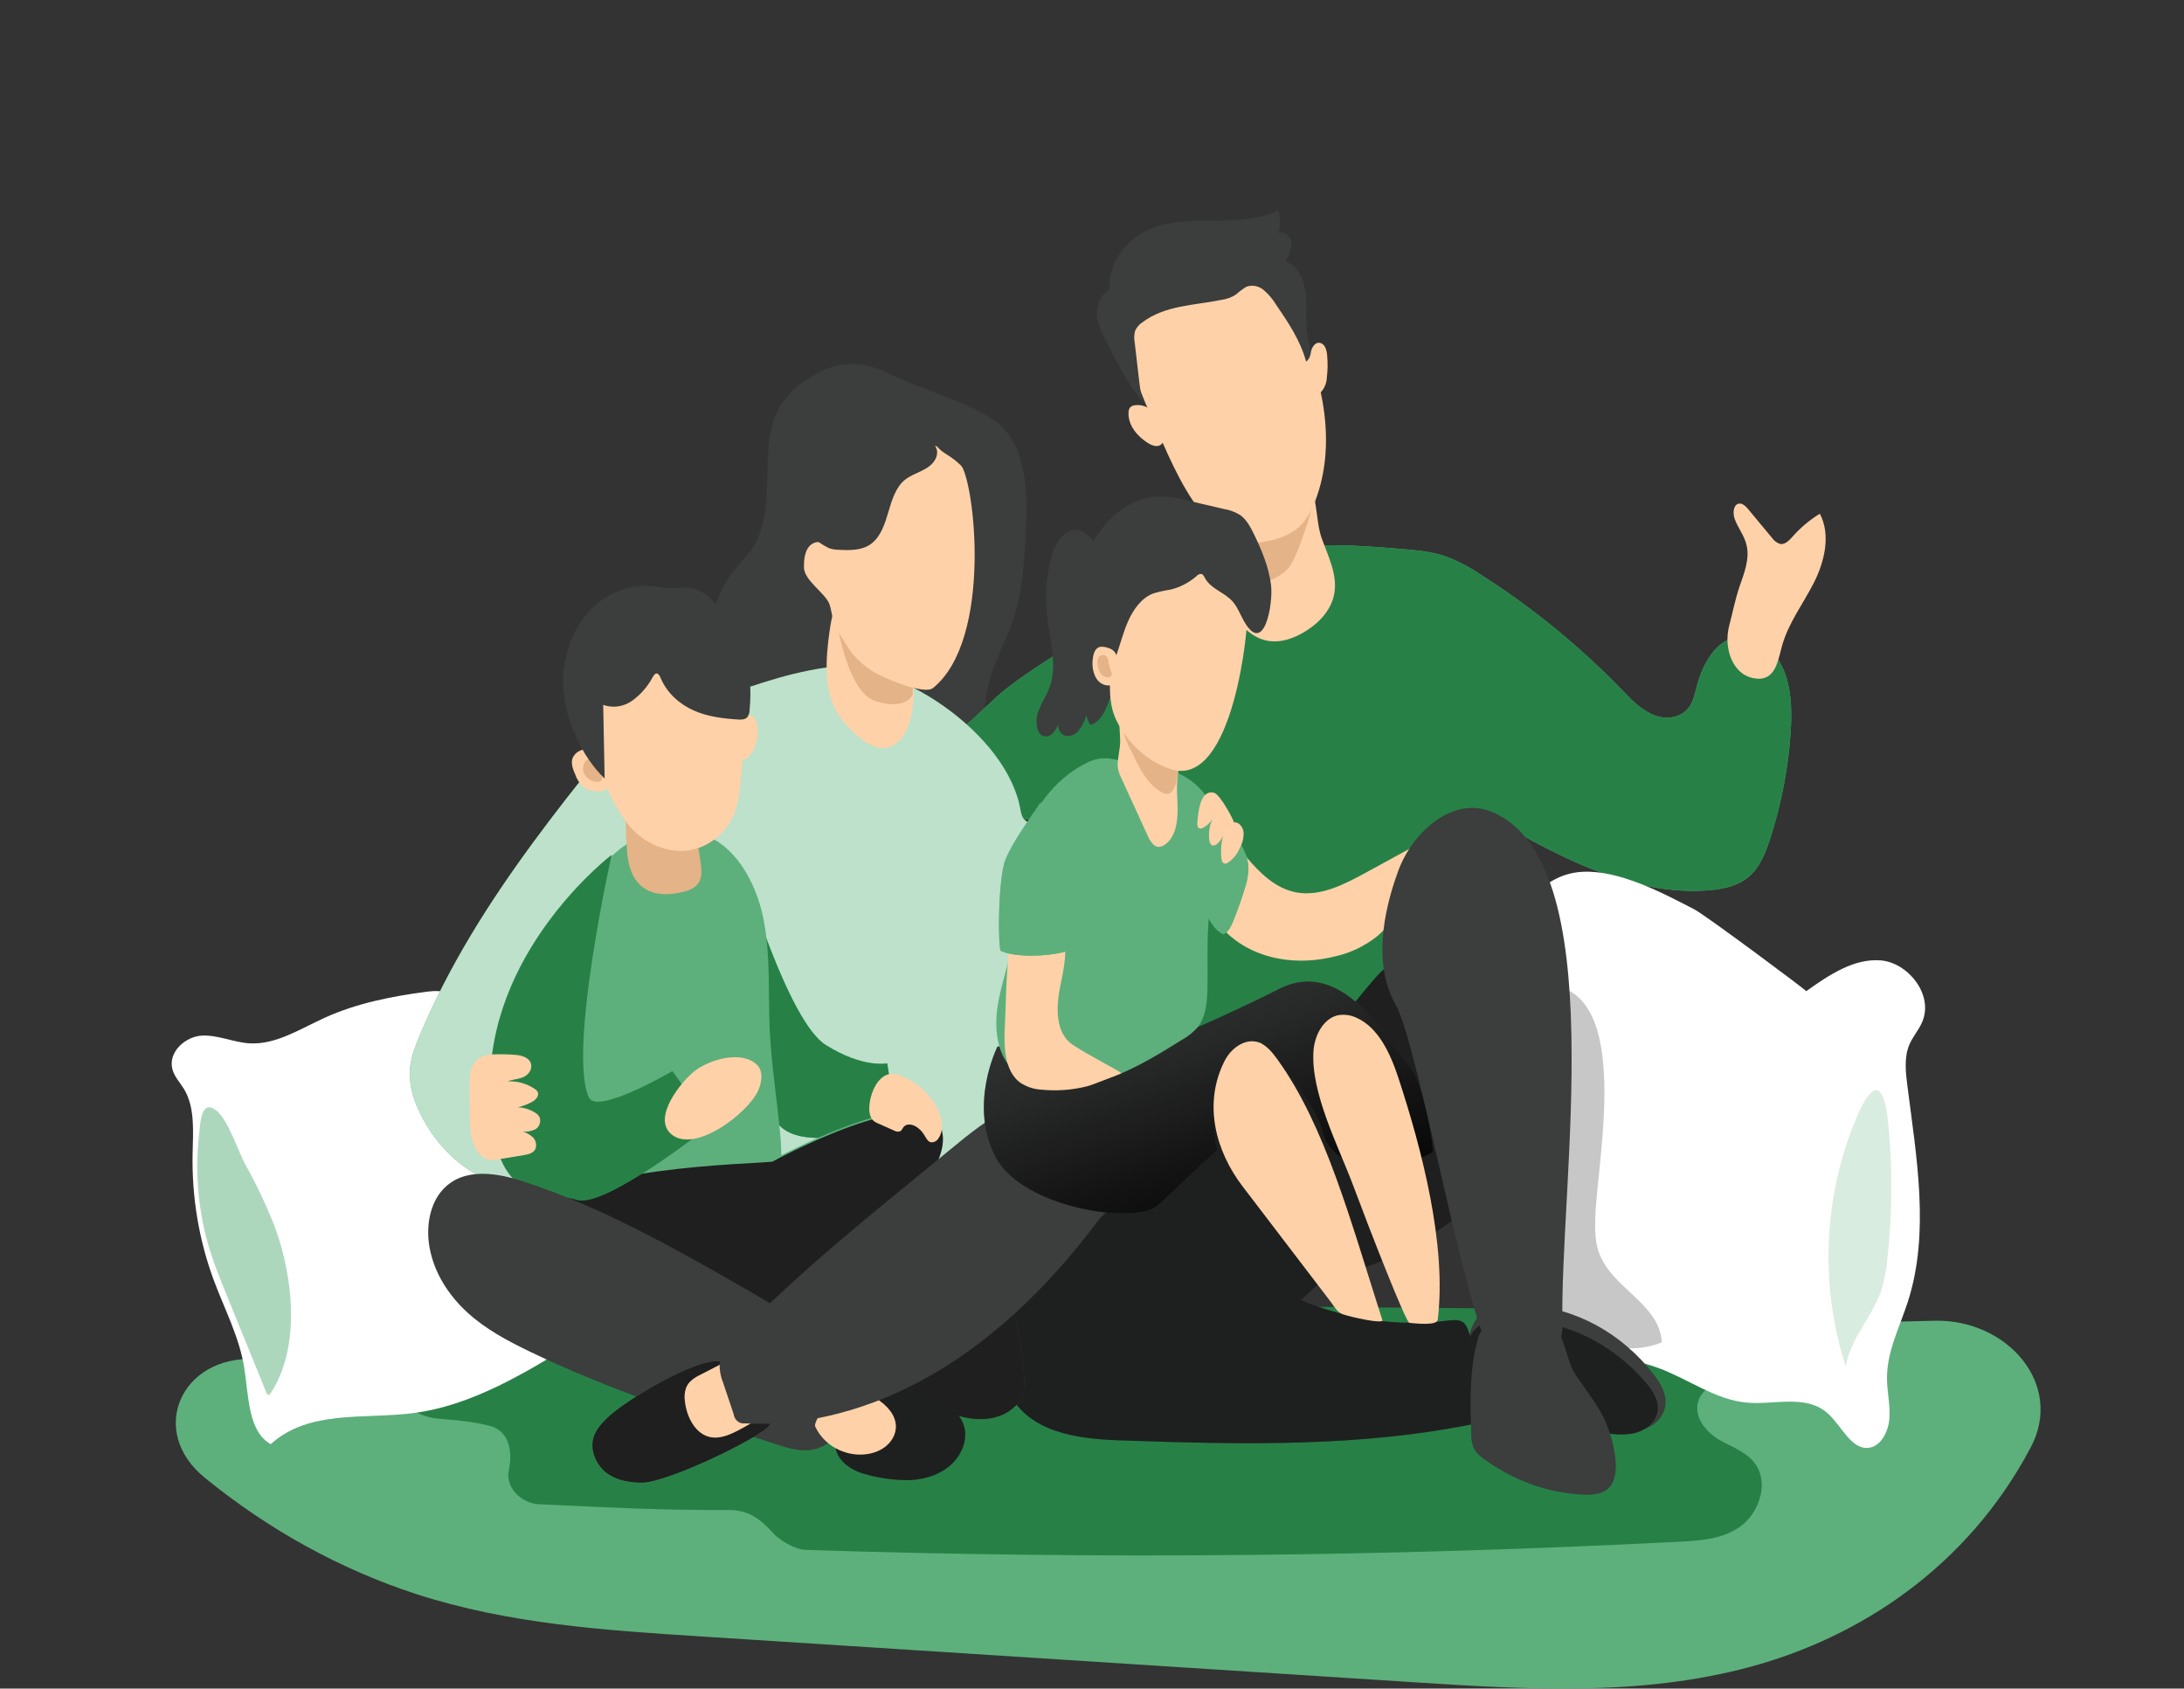 <svg width="467" height="361" viewBox="0 0 467 361" fill="none" xmlns="http://www.w3.org/2000/svg">
<rect x="0" y="0" width="467" height="361" fill="#333333" stroke="none"/>
<path d="M172.818 80.917C170.544 82.28 168.564 84.177 167.014 86.474C161.647 95.057 166.482 108.036 161.184 116.679C159.888 118.802 158.067 120.47 156.581 122.433C153.212 126.884 151.657 132.744 151.289 138.544C150.92 144.344 151.636 150.151 152.352 155.906C152.55 157.467 152.782 159.12 153.716 160.31C154.651 161.501 156.308 162.039 157.808 162.403C171.289 165.664 185.113 166.822 198.881 165.845C201.268 165.671 203.771 165.398 205.762 163.919C210.447 160.462 209.942 152.858 211.272 146.777C212.391 141.66 215.112 137.164 216.728 132.213C218.603 126.52 218.978 120.379 219.312 114.329C219.776 105.989 219.715 96.323 213.945 90.955C212.084 89.226 209.813 88.165 207.583 87.119C201.739 84.397 195.492 82.509 189.764 79.727C183.845 76.846 178.553 77.187 172.818 80.917Z" fill="#3B3E3C"/>
<path d="M205.339 99.272C205.339 99.272 215.684 106.808 215.439 118.84C215.193 130.872 207.508 151.994 207.508 151.994L194.633 153.95L205.339 99.272Z" fill="#3B3E3C"/>
<path d="M168.883 117.483C167.151 119.098 166.046 121.38 165.105 123.669C162.111 130.977 160.4 138.854 160.065 146.876L175.648 147.05C176.175 147.106 176.707 147.007 177.189 146.762C177.754 146.301 178.155 145.632 178.321 144.875C179.978 139.947 181.608 134.875 181.567 129.621C181.519 122.979 176.009 110.856 168.883 117.483Z" fill="url(#paint0_linear)"/>
<path d="M283.169 116.588C288.625 116.467 294.046 116.899 299.474 117.346C302.768 117.612 306.089 117.885 309.233 118.984C311.77 119.957 314.207 121.227 316.502 122.775C327.955 130.034 338.583 138.795 348.158 148.87C349.917 150.72 352.25 152.555 354.575 153.184C356.901 153.813 359.71 153.26 361.204 151.137C362.083 149.886 362.411 148.279 362.813 146.747C364.013 142.198 366.564 137.399 370.751 136.338C374.842 135.307 379.064 138.362 381.041 142.456C383.019 146.55 383.183 151.417 382.923 156.057C382.434 163.774 381.017 171.383 378.709 178.68C377.713 181.872 376.479 185.163 374.113 187.278C371.746 189.393 368.657 190.03 365.643 190.31C348.595 191.743 332.364 182.684 317.191 173.866C316.993 182.964 318.848 191.933 319.285 201.008C319.721 210.083 318.473 219.84 313.072 226.656C306.151 235.299 294.558 236.876 284.151 236.368C275.202 235.921 266.324 234.396 257.671 231.819C255.305 231.114 252.898 230.303 251.009 228.536C249.532 227.061 248.386 225.223 247.66 223.169C242.034 208.597 247.21 185.921 241.653 171.311C212.779 177.922 184.84 179.325 157.774 166.307C156.56 165.716 155.278 165.057 154.535 163.828C153.682 162.426 153.709 160.599 153.853 158.908C154.22 154.026 155.136 149.215 156.58 144.587C167.491 150.341 178.587 156.156 190.507 158.279C202.427 160.402 203.75 157.596 213.045 149.029C219.79 142.812 235.767 134.511 242.478 128.256C253.307 118.18 269.053 116.922 283.169 116.588Z" fill="#5DB07B"/>
<path d="M283.169 116.588C288.625 116.467 294.046 116.899 299.474 117.346C302.768 117.612 306.089 117.885 309.233 118.984C311.77 119.957 314.207 121.227 316.502 122.775C327.955 130.034 338.583 138.795 348.158 148.87C349.917 150.72 352.25 152.555 354.575 153.184C356.901 153.813 359.71 153.26 361.204 151.137C362.083 149.886 362.411 148.279 362.813 146.747C364.013 142.198 366.564 137.399 370.751 136.338C374.842 135.307 379.064 138.362 381.041 142.456C383.019 146.55 383.183 151.417 382.923 156.057C382.434 163.774 381.017 171.383 378.709 178.68C377.713 181.872 376.479 185.163 374.113 187.278C371.746 189.393 368.657 190.03 365.643 190.31C348.595 191.743 332.364 182.683 317.191 173.866C316.993 182.964 318.848 191.933 319.285 201.008C319.721 210.083 318.473 219.84 313.072 226.656C306.151 235.299 294.558 236.876 284.151 236.368C275.202 235.921 266.324 234.396 257.671 231.819C255.305 231.114 252.898 230.303 251.009 228.536C249.532 227.061 248.386 225.223 247.66 223.169C242.034 208.597 247.21 185.921 241.653 171.311C212.779 177.922 184.84 179.325 157.774 166.307C156.56 165.716 155.278 165.057 154.535 163.828C153.682 162.426 153.709 160.599 153.853 158.908C154.22 154.026 155.136 149.215 156.58 144.587C167.491 150.341 178.587 156.156 190.507 158.279C202.427 160.402 203.75 157.596 213.045 149.029C219.79 142.812 235.767 134.511 242.478 128.256C253.307 118.18 269.053 116.922 283.169 116.588Z" fill="#278147"/>
<path d="M413.65 282.356C429.152 281.979 441.526 295.965 434.137 309.597C420.641 335.026 397.626 350.09 374.072 356.398C350.517 362.706 326.24 361.174 302.222 359.635L149.884 349.848C129.391 348.536 108.756 347.202 88.877 340.75C72.714 335.451 57.498 327.081 43.903 316.011C31.423 306.03 38.716 289.664 54.672 290.559C58.782 290.789 62.501 290.967 65.568 290.894L157.583 288.62C218.048 287.149 278.491 285.668 338.911 284.177L413.65 282.356Z" fill="#5DB07B"/>
<path d="M95.199 287.842C83.425 289.971 82.167 302.408 94.097 303.332C97.487 303.595 101.003 303.895 104.732 304.835C108.762 305.85 109.684 310.198 108.806 314.26C107.991 318.029 111.484 321.427 115.336 321.599C130.589 322.279 140.563 322.87 155.799 322.822C159.934 322.809 162.459 324.59 165.226 327.663C166.728 329.332 169.991 331.271 172.235 331.344C234.552 333.385 296.885 332.8 359.232 329.59C363.692 329.362 368.384 329.036 372.135 326.337C375.885 323.638 378.143 317.71 375.708 313.547C373.99 310.606 370.669 309.514 367.845 307.937C365.022 306.36 362.219 303.191 363.072 299.817C364.715 293.418 376.649 295.041 376.336 288.4C376.226 286.127 374.515 284.605 372.602 283.522C371.939 283.147 371.95 282.142 372.652 281.845C373.521 281.478 373.264 280.184 372.321 280.176L220.28 278.87C192.723 278.627 165.043 278.392 137.656 282.539C124.5 284.532 109.402 285.274 95.199 287.842Z" fill="#278147"/>
<path d="M386.217 211.902C391.079 208.453 396.385 204.859 402.134 205.314C407.882 205.769 413.447 212.494 411.081 218.339C410.358 220.128 409.035 221.554 408.271 223.335C407.146 226.012 407.466 229.135 407.841 232.062C409.812 247.452 412.663 263.548 407.985 278.195C406.239 283.631 403.463 288.885 403.491 294.662C403.491 297.528 404.227 300.371 404.009 303.229C403.791 306.087 402.209 309.165 399.651 309.514C395.846 310.03 393.8 304.791 390.786 302.13C386.156 298.021 379.405 300.394 373.499 299.855C366.802 299.264 360.951 294.776 354.561 292.441C346.555 289.507 337.608 289.954 330.087 285.731C321.508 280.917 316.236 270.644 314.47 260.143C312.704 249.643 313.972 238.832 315.568 228.301C317.709 214.184 321.931 187.141 338.461 186.376C346.269 186.012 355.462 190.856 362.329 194.427C364.722 195.678 386.388 211.796 386.217 211.902Z" fill="white"/>
<path opacity="0.45" d="M341.141 259.764C341.038 262.395 341.004 265.109 341.823 267.573C344.462 275.42 354.882 278.612 355.345 286.974C346.085 290.765 334.615 285.776 330.114 276.004C327.747 270.848 327.25 264.935 326.786 259.173C325.818 247.08 324.638 234.98 323.874 222.873C323.438 215.822 324.058 209.628 331.866 210.651C348.84 212.88 341.604 247.687 341.141 259.764Z" fill="#828482"/>
<path d="M69.483 217.558C64.212 219.939 58.995 223.396 53.314 223.047C49.904 222.835 46.57 221.22 43.14 221.402C39.709 221.584 35.945 224.829 36.845 228.514C37.255 230.166 38.468 231.387 39.334 232.805C41.742 236.755 41.278 241.94 41.182 246.709C41.004 255.899 42.527 265.032 45.656 273.54C47.975 279.825 51.187 285.807 52.237 292.494C53.185 298.468 53.028 306.004 57.89 308.748C66.032 301.334 77.871 303.441 88.332 302.107C100.716 300.53 111.988 293.714 122.899 287.02C124.07 286.424 125.103 285.54 125.92 284.435C126.655 283.033 127.006 281.423 126.93 279.802C127.039 273.131 125.429 266.557 123.431 260.265C118.972 246.254 112.561 233.11 104.433 221.311C100.239 215.246 98.37 211.084 91.339 212.001C83.933 212.972 76.418 214.42 69.483 217.558Z" fill="white"/>
<path opacity="0.45" d="M85.222 235.352C84.424 237.301 83.606 239.325 83.613 241.463C83.613 247.46 89.634 251.076 91.946 256.497C84.574 262.562 82.242 275.026 86.825 283.851C88.304 286.702 90.466 289.461 90.296 292.736C90.193 294.753 89.218 296.891 90.084 298.665C94.626 298.991 98.861 296.391 103.041 294.412C110.011 291.084 117.471 289.241 124.863 287.414C124.113 283.093 122.033 279.226 119.987 275.458C112.486 261.576 104.876 247.611 95.144 235.549C92.873 232.736 91.844 227.93 89.518 225.739C87.547 227.93 86.436 232.388 85.222 235.352Z" fill="url(#paint1_linear)"/>
<path d="M353.614 293.836C355.019 295.64 356.383 297.892 356.117 300.34C355.823 303.123 353.505 304.996 351.227 305.648C348.192 306.481 345.028 305.784 341.966 305.086L316.7 299.332C316.102 299.255 315.532 299.01 315.043 298.619C314.547 298.068 314.202 297.371 314.048 296.61C312.813 292.061 313.147 284.836 316.243 281.273C318.794 278.331 323.131 278.817 326.398 278.999C331.599 279.309 336.69 280.783 341.366 283.333C346.043 285.882 350.208 289.454 353.614 293.836Z" fill="#3B3E3C"/>
<path d="M351.998 295.648C353.362 297.285 354.725 299.325 354.453 301.546C354.159 304.071 351.888 305.761 349.679 306.33C346.706 307.088 343.61 306.459 340.609 305.83L315.841 300.613C315.26 300.539 314.702 300.316 314.211 299.961C313.734 299.475 313.397 298.841 313.243 298.142C312.029 294.002 312.356 287.467 315.391 284.23C317.894 281.569 322.149 282.008 325.347 282.168C335.464 282.664 345.015 287.495 351.998 295.648Z" fill="#3B3E3C"/>
<path d="M351.998 295.648C353.362 297.285 354.725 299.325 354.453 301.546C354.159 304.071 351.888 305.761 349.679 306.33C346.706 307.088 343.61 306.459 340.609 305.83L315.841 300.613C315.26 300.539 314.702 300.316 314.211 299.961C313.734 299.475 313.397 298.841 313.243 298.142C312.029 294.002 312.356 287.467 315.391 284.23C317.894 281.569 322.149 282.008 325.347 282.168C335.464 282.664 345.015 287.495 351.998 295.648Z" fill="url(#paint2_linear)" fill-opacity="0.5"/>
<path d="M212.52 163.517C217.778 169.909 219.919 178.961 219.456 187.611C218.992 196.262 216.148 204.556 212.473 212.198C210.625 216.042 213.155 226.846 212.67 231.152C212.063 236.413 211.532 236.55 210.87 241.811C210.134 247.702 204.139 250.78 200.375 255.003C195.312 260.691 189.908 265.99 184.199 270.864C176.466 277.46 167.083 283.532 157.508 281.478C153.492 280.621 149.823 278.384 146.29 276.087C141.958 273.272 137.702 270.325 133.524 267.247C132.437 266.697 131.531 265.783 130.932 264.634C130.333 263.484 130.071 262.156 130.183 260.833C129.719 251.978 129.255 242.88 131.028 234.192C132.542 226.679 135.652 219.651 137.166 212.145C140.139 197.452 136.886 181.705 140.76 167.27C141.483 164.579 142.512 161.865 144.435 160.038C146.045 158.521 148.125 157.763 150.143 157.005C158.708 153.972 167.328 150.887 176.241 149.628C191.312 147.52 202.387 151.182 212.52 163.517Z" fill="#5DB07B"/>
<path d="M218.221 173.237C219.647 182.009 233.456 165.443 232.999 174.548C232.542 183.654 218.828 203.1 215.153 211.144C213.304 215.193 214.634 228.195 214.13 232.752C213.523 238.294 211.531 236.3 210.87 241.842C210.133 248.036 204.139 249.173 200.375 253.623C195.331 259.586 189.926 265.159 184.199 270.303C176.466 277.255 167.082 283.646 157.508 281.5C153.491 280.598 149.822 278.24 146.29 275.822C141.957 272.865 137.702 269.762 133.524 266.512C132.436 265.8 131.521 264.803 130.858 263.608C130.389 262.395 130.157 261.085 130.176 259.764C129.712 250.378 129.262 240.856 131.021 231.713C132.535 223.805 135.645 216.413 137.159 208.514C140.132 193.047 136.879 176.474 140.753 161.281C141.475 158.453 142.505 155.587 144.428 153.699C146.038 152.085 148.118 151.288 150.136 150.53C158.701 147.316 167.321 144.094 176.234 142.767C191.312 140.462 215.582 156.929 218.221 173.237Z" fill="#BDE1CA"/>
<path d="M159.26 187.02C159.26 187.02 168.555 218.392 176.575 223.411C184.595 228.43 189.723 227.331 189.723 227.331L191.646 240.166C191.646 240.166 171.631 247.172 166.312 240.166C160.993 233.161 159.26 187.02 159.26 187.02Z" fill="#5DB07B"/>
<path d="M159.26 187.02C159.26 187.02 168.555 218.392 176.575 223.411C184.595 228.43 189.723 227.331 189.723 227.331L191.646 240.166C191.646 240.166 171.631 247.172 166.312 240.166C160.993 233.161 159.26 187.02 159.26 187.02Z" fill="#278147"/>
<path d="M89.702 221.463C88.707 223.859 87.752 226.353 87.623 228.991C87.591 231.822 88.211 234.614 89.423 237.103C92.42 243.817 97.481 249.116 103.689 252.039C110.188 255.072 117.444 255.269 124.495 255.337C126.773 255.337 129.228 255.337 131.069 253.821C133.844 251.584 134.069 247.149 134.029 243.335C129.149 240.803 124.617 237.515 120.567 233.57C119.532 232.692 118.702 231.551 118.146 230.242C117.403 228.081 118.146 225.693 118.91 223.525C123.025 212.397 129.008 202.242 136.538 193.601C142.485 186.777 149.829 179.954 150.497 170.47C150.729 168.23 150.318 165.967 149.324 164.003C148.213 162.009 146.358 160.69 144.455 159.681C137.813 156.126 133.633 155.132 128.668 161.243C123.704 167.354 118.692 173.722 113.939 180.197C104.576 192.941 95.969 206.489 89.702 221.463Z" fill="#5DB07B"/>
<path d="M89.702 221.463C88.707 223.859 87.752 226.353 87.623 228.991C87.591 231.822 88.211 234.614 89.423 237.103C92.42 243.817 97.481 249.116 103.689 252.039C110.188 255.072 117.444 255.269 124.495 255.337C126.773 255.337 129.228 255.337 131.069 253.821C133.844 251.584 134.069 247.149 134.029 243.335C129.149 240.803 124.617 237.515 120.567 233.57C119.532 232.692 118.702 231.551 118.146 230.242C117.403 228.081 118.146 225.693 118.91 223.525C123.025 212.397 129.008 202.242 136.538 193.601C142.485 186.777 149.829 179.954 150.497 170.47C150.729 168.23 150.319 165.967 149.324 164.003C148.213 162.009 146.358 160.69 144.455 159.681C137.813 156.126 133.633 155.132 128.668 161.243C123.704 167.354 118.692 173.722 113.939 180.197C104.576 192.941 95.969 206.489 89.702 221.463Z" fill="#BDE1CA"/>
<path d="M122.511 196.732C119.783 204.806 119.34 213.571 119.299 222.183C119.251 231.895 119.837 242.062 124.297 250.424C130.558 262.168 144.551 268.013 156.226 263.768C159.636 262.517 162.977 260.379 164.927 256.997C167.403 252.706 167.273 247.225 166.803 242.16C166.121 234.92 164.961 227.756 164.607 220.47C164.205 212.342 164.832 204.071 163.182 196.133C161.531 188.195 156.915 180.326 149.829 178.248C136.961 174.488 126.827 183.745 122.511 196.732Z" fill="#5DB07B"/>
<path d="M165.18 247.983C165.18 247.983 197.401 230.333 201.254 241.031C205.107 251.728 177.673 273.654 172.899 276.323C168.126 278.991 153.662 280.606 153.662 280.606C153.662 280.606 113.257 270.439 116.626 259.749C119.994 249.059 161.306 248.521 165.18 247.983Z" fill="#5DB07B"/>
<path d="M165.18 248.339C165.18 248.339 197.401 230.689 201.254 241.387C205.107 252.084 177.673 274.01 172.899 276.679C168.126 279.347 153.662 280.962 153.662 280.962C153.662 280.962 113.257 270.795 116.626 260.105C119.994 249.416 161.306 248.877 165.18 248.339Z" fill="#1E1F1E"/>
<path d="M135.597 186.777C135.597 186.777 110.365 206.027 109.622 234.639C108.879 263.252 122.368 263.115 128.382 265.117C134.397 267.118 156.758 244.533 156.758 244.533L148.575 233.032C148.575 233.032 132.447 242.494 130.701 238.65C126.22 228.733 135.597 186.777 135.597 186.777Z" fill="url(#paint3_linear)"/>
<path d="M130.789 182.744C130.789 182.744 105.558 201.994 104.814 230.606C104.071 259.219 117.321 254.533 123.329 256.527C129.337 258.521 151.97 240.485 151.97 240.485L143.787 228.984C143.787 228.984 127.659 238.445 125.913 234.602C121.406 224.723 130.789 182.744 130.789 182.744Z" fill="#278147"/>
<path d="M134.029 181.16C134.138 184.086 134.827 187.179 136.79 189.12C139.266 191.554 143.003 191.463 146.208 190.636C147.456 190.31 148.786 189.795 149.475 188.589C150.163 187.384 150.006 185.959 149.836 184.602C149.55 182.383 149.179 180.179 148.724 177.991C148.586 177.072 148.29 176.192 147.852 175.398C147.247 174.541 146.459 173.866 145.56 173.434C143.242 172.153 137.657 169.818 135.174 171.63C133.169 173.055 133.947 178.976 134.029 181.16Z" fill="#E4B387"/>
<path d="M123.991 160.492C123.35 160.772 122.815 161.289 122.477 161.956C122.006 163.078 122.477 164.389 122.968 165.504C123.34 166.606 123.974 167.575 124.802 168.309C125.294 168.63 125.831 168.855 126.391 168.976C127.142 169.214 127.929 169.276 128.703 169.158C129.092 169.092 129.46 168.918 129.773 168.653C130.086 168.388 130.335 168.041 130.496 167.642C130.649 167.155 130.679 166.631 130.585 166.125C130.019 162.085 128.007 158.726 123.991 160.492Z" fill="#FFD1A9"/>
<path d="M126.064 162.304C125.738 162.334 125.429 162.48 125.184 162.721C125.059 162.882 124.962 163.067 124.898 163.267C124.701 163.741 124.635 164.268 124.707 164.783C124.788 165.187 124.962 165.561 125.211 165.868C125.555 166.307 125.988 166.651 126.474 166.869C126.96 167.088 127.485 167.176 128.007 167.126C128.175 167.118 128.337 167.061 128.478 166.959C128.792 166.702 128.771 166.201 128.703 165.761C128.57 164.751 128.318 163.764 127.953 162.827C127.632 162.092 126.725 162.191 126.064 162.304Z" fill="#E4B387"/>
<path d="M194.633 153.95C193.951 156.831 191.939 159.575 189.273 159.886C187.07 160.151 185.004 158.734 183.251 157.217C181.608 155.881 180.176 154.249 179.016 152.388C176.098 147.392 176.555 140.91 177.373 135.019C177.83 131.759 178.553 128.158 181.001 126.285C181.544 125.83 182.197 125.566 182.876 125.527C183.391 125.545 183.897 125.671 184.37 125.898C187.745 127.354 190.35 130.508 192.089 134.033C195.063 140.068 196.283 147.21 194.633 153.95Z" fill="#FFD1A9"/>
<path d="M178.484 130.159C178.484 130.159 180.564 147.763 187.165 149.871C193.767 151.978 195.144 148.514 195.144 148.514L195.321 135.557L178.484 130.159Z" fill="#E4B387"/>
<path d="M281.874 273.055C279.146 273.214 276.336 273.123 273.834 271.91C266.864 268.536 265.316 258.513 264.737 250.083C264.375 244.92 264.055 239.469 266.203 234.829C269.128 228.498 275.109 226.489 280.251 223.169C286.668 218.991 289.157 214.655 294.162 208.984C303.253 198.673 319.012 199.886 326.759 212.342C344.824 241.364 303.928 271.766 281.874 273.055Z" fill="#3B3E3C"/>
<path d="M281.874 273.055C279.146 273.214 276.336 273.123 273.834 271.91C266.864 268.536 265.316 258.513 264.737 250.083C264.375 244.92 264.055 239.469 266.203 234.829C269.128 228.498 275.109 226.489 280.251 223.169C286.668 218.991 289.157 214.655 294.162 208.984C303.253 198.673 319.012 199.886 326.759 212.342C344.824 241.364 303.928 271.766 281.874 273.055Z" fill="url(#paint4_linear)"/>
<path d="M160.624 153.032C161.517 153.396 161.92 154.549 162.022 155.602C162.118 156.664 162.015 157.737 161.72 158.752C161.424 159.767 160.942 160.703 160.303 161.501C160.071 161.836 159.763 162.098 159.41 162.259C159.233 162.334 159.04 162.349 158.856 162.302C158.671 162.254 158.503 162.147 158.374 161.994C158.246 161.788 158.164 161.552 158.135 161.304C157.896 159.696 157.269 151.645 160.624 153.032Z" fill="#FFD1A9"/>
<path d="M158.926 160.652C158.776 163.176 158.544 165.686 158.244 168.188C158.071 170.061 157.686 171.903 157.099 173.669C155.346 178.453 150.825 181.66 146.188 181.918C143.858 181.975 141.547 181.451 139.423 180.386C137.299 179.321 135.416 177.741 133.913 175.762C132.18 173.355 130.725 170.716 129.582 167.907C128.294 165.216 127.237 162.396 126.425 159.484C125.259 154.875 125.354 149.575 127.884 145.709C128.783 144.33 129.948 143.193 131.294 142.38C133.66 140.963 136.415 140.637 139.102 140.409C141.127 140.148 143.175 140.207 145.185 140.584C146.691 140.973 148.137 141.609 149.475 142.471C152.366 144.253 155.612 146.937 157.296 150.174C158.899 153.176 159.131 157.286 158.926 160.652Z" fill="#FFD1A9"/>
<path d="M282.569 114.935C283.933 118.787 285.979 122.684 285.338 126.747C284.751 130.326 282.119 133.093 279.269 134.882C276.766 136.459 273.854 137.513 271.01 136.982C267.505 136.33 264.634 133.313 263.025 129.795C261.415 126.277 260.89 122.267 260.576 118.332C260.274 115.772 260.339 113.175 260.767 110.637C261.22 108.539 262.104 106.586 263.35 104.933C264.596 103.279 266.17 101.969 267.948 101.107C270.969 99.666 276.37 99.174 279.023 101.964C281.785 104.898 281.253 111.16 282.569 114.935Z" fill="#FFD1A9"/>
<path d="M281.376 105.739C281.376 105.739 278.13 117.642 275.845 120.985C273.561 124.329 267.662 125.125 267.662 125.125L263.823 110.963L281.376 105.739Z" fill="#E4B387"/>
<path d="M375.668 145.079C376.363 145.161 377.065 145.051 377.714 144.761C379.869 143.73 380.339 140.667 381.021 138.173C382.385 133.199 385.536 129.135 387.84 124.617C390.145 120.098 391.516 114.291 389.129 109.825C387.006 111.122 385.061 112.751 383.353 114.662C382.624 115.481 381.764 116.421 380.735 116.3C379.969 116.094 379.293 115.595 378.825 114.89L373.854 108.908C373.274 108.218 372.524 107.46 371.706 107.695C370.587 108.006 370.506 109.788 370.935 110.978C371.617 112.828 372.879 114.367 373.397 116.285C374.263 119.439 372.913 122.577 371.931 125.481C371.024 128.173 370.485 130.985 369.755 133.745C368.46 138.627 370.54 144.7 375.668 145.079Z" fill="#FFD1A9"/>
<path d="M199.495 147.096C197.708 148.537 190.043 145.345 188.045 144.306C186.005 143.311 184.153 141.894 182.59 140.129C181.723 139.044 180.934 137.886 180.23 136.664C179.338 135.357 178.628 133.908 178.123 132.365C177.83 131.311 177.728 130.197 177.359 129.173C176.5 126.785 171.904 124.109 171.904 121.251C171.904 119.81 172.027 118.279 172.79 117.119C173.554 115.959 175.211 115.413 176.2 116.361C175.668 114.496 175.6 106.02 176.425 104.291C177.305 102.588 178.477 101.094 179.876 99.894C184.247 95.883 189.955 93.404 195.594 94.056C199.293 94.482 202.745 96.317 205.367 99.249C208.422 102.775 212.316 136.74 199.495 147.096Z" fill="#FFD1A9"/>
<path d="M153.252 129.37C152.107 127.901 150.662 126.757 149.038 126.035C147.135 125.352 145.076 125.769 143.085 125.701C141.591 125.656 140.111 125.337 138.618 125.246C135.828 125.141 133.057 125.787 130.54 127.128C128.023 128.469 125.835 130.466 124.161 132.949C122.523 135.459 121.384 138.327 120.819 141.363C120.254 144.399 120.275 147.534 120.881 150.561C121.389 152.989 122.173 155.335 123.213 157.543C124.688 160.932 126.753 163.963 129.289 166.459L128.982 150.69C130.006 151.055 131.089 151.166 132.155 151.015C133.221 150.865 134.245 150.456 135.154 149.818C136.966 148.527 138.484 146.785 139.586 144.731C139.784 144.389 140.036 143.972 140.405 143.972C140.773 143.972 141.087 144.496 141.257 144.928C142.621 148.195 145.349 150.561 148.329 151.887C151.309 153.214 154.596 153.616 157.815 153.821C158.544 153.866 159.383 153.859 159.86 153.245C160.14 152.8 160.29 152.271 160.29 151.728C161.122 142.729 158.872 135.671 153.252 129.37Z" fill="#3B3E3C"/>
<path d="M153.252 129.37C152.107 127.901 150.662 126.757 149.038 126.035C147.135 125.352 145.076 125.769 143.085 125.701C141.591 125.656 140.111 125.337 138.618 125.246C135.828 125.141 133.057 125.787 130.54 127.128C128.023 128.469 125.835 130.466 124.161 132.949C122.523 135.459 121.384 138.327 120.819 141.363C120.254 144.399 120.275 147.534 120.881 150.561C121.389 152.989 122.173 155.335 123.213 157.543C124.688 160.932 126.753 163.963 129.289 166.459L128.982 150.69C130.006 151.055 131.089 151.166 132.155 151.015C133.221 150.865 134.245 150.456 135.154 149.818C136.966 148.527 138.484 146.785 139.586 144.731C139.784 144.389 140.036 143.972 140.405 143.972C140.773 143.972 141.087 144.496 141.257 144.928C142.621 148.195 145.349 150.561 148.329 151.887C151.309 153.214 154.596 153.616 157.815 153.821C158.544 153.866 159.383 153.859 159.86 153.245C160.14 152.8 160.29 152.271 160.29 151.728C161.122 142.729 158.872 135.671 153.252 129.37Z" fill="url(#paint5_linear)"/>
<path d="M234.806 260.834C229.241 265.595 223.138 269.795 218.808 275.943C214.477 282.092 212.309 290.947 215.746 297.748C220.049 306.269 230.387 307.604 239.17 307.915C264.934 308.824 290.937 309.507 316.264 304.184C316.703 297.626 315.954 291.037 314.061 284.806C313.897 284.114 313.583 283.476 313.147 282.949C312.254 282.024 310.87 282.191 309.656 282.312C299.017 283.668 288.241 282.168 278.232 277.937L286.784 269.946C291.673 265.398 296.897 260.212 297.872 253.207C299.168 243.843 291.864 235.163 283.674 232.547C275.954 230.083 261.634 229.863 255.796 236.414C248.554 244.556 243.18 253.677 234.806 260.834Z" fill="#3B3E3C"/>
<path d="M234.806 260.834C229.241 265.595 223.138 269.795 218.808 275.943C214.477 282.092 212.309 290.947 215.746 297.748C220.049 306.269 230.387 307.604 239.17 307.915C264.934 308.824 290.937 309.507 316.264 304.184C316.703 297.626 315.954 291.037 314.061 284.806C313.897 284.114 313.583 283.476 313.147 282.949C312.254 282.024 310.87 282.191 309.656 282.312C299.017 283.668 288.241 282.168 278.232 277.937L286.784 269.946C291.673 265.398 296.897 260.212 297.872 253.207C299.168 243.843 291.864 235.163 283.674 232.547C275.954 230.083 261.634 229.863 255.796 236.414C248.554 244.556 243.18 253.677 234.806 260.834Z" fill="url(#paint6_linear)" fill-opacity="0.5"/>
<path d="M277.85 275.291C276.893 274.804 276.044 274.089 275.361 273.199C272.738 270.273 269.947 267.538 267.007 265.011C266.22 264.235 265.289 263.663 264.279 263.335C262.411 262.881 260.583 264.041 258.878 264.988C254.45 267.458 249.567 268.756 244.612 268.779C243.404 268.696 242.19 268.793 241.005 269.067C239.75 269.553 238.57 270.251 237.506 271.137C232.159 275.033 226.177 277.727 219.899 279.067C220.867 275.997 223.608 274.169 225.982 272.244C228.569 270.16 230.911 267.722 232.951 264.988C235.229 261.956 237.145 258.483 239.873 255.89C242.15 253.745 244.892 252.32 247.592 250.909L258.974 244.996C260.042 244.346 261.214 243.934 262.424 243.783C265.22 243.654 267.457 246.27 269.128 248.764C272.157 253.3 274.73 258.191 276.8 263.351C277.604 265.345 282.89 277.316 277.85 275.291Z" fill="url(#paint7_linear)"/>
<path d="M319.817 283.244C318.924 283.196 318.037 283.439 317.266 283.942C316.596 284.612 316.135 285.501 315.95 286.482C314.197 292.903 314.361 299.757 314.586 306.466C314.547 307.539 314.729 308.607 315.118 309.59C315.628 310.502 316.33 311.262 317.164 311.804C323.582 316.55 331.058 319.227 338.761 319.537C340.677 319.613 342.805 319.446 344.162 317.937C345.519 316.429 345.676 313.813 345.396 311.584C344.973 308.198 343.936 304.943 342.348 302.016C340.705 299.021 338.515 296.444 336.702 293.578C334.99 290.864 334.417 284.973 332.003 283.161C329.589 281.349 322.749 283.062 319.817 283.244Z" fill="#3B3E3C"/>
<path d="M319.66 279.673C318.766 279.628 317.88 279.873 317.109 280.378C316.437 281.046 315.976 281.937 315.793 282.918C314.034 289.34 314.197 296.193 314.429 302.903C314.393 303.973 314.575 305.038 314.961 306.019C315.48 306.938 316.195 307.7 317.041 308.24C323.452 312.979 330.917 315.656 338.611 315.974C340.527 316.042 342.648 315.875 344.005 314.374C345.362 312.873 345.519 310.25 345.239 308.021C344.811 304.632 343.764 301.376 342.164 298.453C340.52 295.458 338.338 292.88 336.524 290.007C334.806 287.3 334.24 281.41 331.819 279.598C329.398 277.786 322.585 279.522 319.66 279.673Z" fill="url(#paint8_linear)"/>
<path d="M112.848 252.896C106.71 250.758 99.209 249.34 94.667 254.344C91.858 257.422 91.08 262.274 91.831 266.58C92.799 272.183 96.038 277.05 100.014 280.659C103.99 284.268 108.681 286.724 113.387 288.999C130.326 297.141 148.077 302.949 165.78 308.711C168.508 309.598 171.331 310.492 174.1 309.855C179.324 308.635 182.283 302.607 184.513 297.225C184.722 296.891 184.865 296.512 184.932 296.113C184.999 295.713 184.988 295.303 184.901 294.908C184.814 294.514 184.652 294.144 184.427 293.825C184.201 293.505 183.917 293.243 183.593 293.055C174.079 283.54 163.134 277.642 151.773 271.197C139.26 264.147 126.33 257.361 112.848 252.896Z" fill="#3B3E3C"/>
<path d="M112.848 252.896C106.71 250.758 99.209 249.34 94.667 254.344C91.858 257.422 91.08 262.274 91.831 266.58C92.799 272.183 96.038 277.05 100.014 280.659C103.99 284.268 108.681 286.724 113.387 288.999C130.326 297.141 148.077 302.949 165.78 308.711C168.508 309.598 171.331 310.492 174.1 309.855C179.324 308.635 182.283 302.607 184.513 297.225C184.722 296.891 184.865 296.512 184.932 296.113C184.999 295.713 184.988 295.303 184.901 294.908C184.814 294.514 184.652 294.144 184.427 293.825C184.201 293.505 183.917 293.243 183.593 293.055C174.079 283.54 163.134 277.642 151.773 271.197C139.26 264.147 126.33 257.361 112.848 252.896Z" fill="url(#paint9_linear)"/>
<path d="M129.753 303.237C128.559 304.419 127.366 305.731 126.896 307.429C126.132 310.174 127.577 313.244 129.691 314.859C131.805 316.474 134.513 316.906 137.104 316.959C142.955 317.065 165.2 306.004 164.58 304.397C163.154 300.742 157.89 291.508 153.873 291.03C148.493 290.378 133.456 299.582 129.753 303.237Z" fill="#5DB07B"/>
<path d="M129.753 303.237C128.559 304.419 127.366 305.731 126.896 307.429C126.132 310.174 127.577 313.244 129.691 314.859C131.805 316.474 134.513 316.906 137.104 316.959C142.955 317.065 165.2 306.004 164.58 304.397C163.154 300.742 157.89 291.508 153.873 291.03C148.493 290.378 133.456 299.582 129.753 303.237Z" fill="#3B3E3C"/>
<path d="M129.753 303.237C128.559 304.419 127.366 305.731 126.896 307.429C126.132 310.174 127.577 313.244 129.691 314.859C131.805 316.474 134.513 316.906 137.104 316.959C142.955 317.065 165.2 306.004 164.58 304.397C163.154 300.742 157.89 291.508 153.873 291.03C148.493 290.378 133.456 299.582 129.753 303.237Z" fill="#1E1F1E"/>
<path d="M150.116 293.714C148.752 294.382 147.299 295.178 146.706 296.671C146.381 297.613 146.293 298.635 146.454 299.628C146.829 302.911 148.595 306.3 151.473 307.134C153.921 307.846 156.451 306.573 158.722 305.329C162.132 303.457 165.65 301.485 168.112 298.248C169.006 297.073 169.776 295.549 169.408 294.063C169.125 293.194 168.657 292.413 168.044 291.789C165.821 289.226 163.673 287.043 160.611 288.407C157.044 289.992 153.587 291.986 150.116 293.714Z" fill="#FFD1A9"/>
<path d="M191.701 296.754C196.004 298.271 199.932 300.985 204.255 302.448C208.579 303.911 213.741 303.911 217.117 300.568C217.76 299.969 218.275 299.218 218.624 298.369C219.044 297.021 219.163 295.58 218.971 294.169C218.649 289.687 217.964 285.247 216.926 280.902C216.656 279.303 216.019 277.81 215.078 276.565C213.311 274.571 210.461 274.579 207.938 274.723L194.524 275.481C190.057 275.731 184.909 276.398 182.474 280.568C181.737 281.983 181.203 283.518 180.892 285.117C180.149 288.149 177.946 292.425 181.083 294.336C182.447 295.177 184.493 295.094 185.986 295.337C187.773 295.632 189.948 296.754 191.701 296.754Z" fill="#3B3E3C"/>
<path d="M191.701 296.754C196.004 298.271 199.932 300.985 204.255 302.448C208.579 303.911 213.741 303.911 217.117 300.568C217.76 299.969 218.275 299.218 218.624 298.369C219.044 297.021 219.163 295.58 218.971 294.169C218.649 289.687 217.964 285.247 216.926 280.902C216.656 279.303 216.019 277.81 215.078 276.565C213.311 274.571 210.461 274.579 207.938 274.723L194.524 275.481C190.057 275.731 184.909 276.398 182.474 280.568C181.737 281.983 181.203 283.518 180.892 285.117C180.149 288.149 177.946 292.425 181.083 294.336C182.447 295.177 184.493 295.094 185.986 295.337C187.773 295.632 189.948 296.754 191.701 296.754Z" fill="url(#paint10_linear)"/>
<path d="M185.658 315.329C188.626 316.115 191.671 316.482 194.721 316.421C197.797 316.254 200.961 315.276 203.293 313.191C205.626 311.106 206.969 307.793 206.151 304.927C205.087 301.182 201.016 299.317 197.285 298.142C193.651 296.997 189.443 296.163 186.013 298.142C184.531 299.104 183.203 300.334 182.085 301.781C180.983 302.931 180.041 304.257 179.289 305.716C176.909 310.901 181.042 314.283 185.658 315.329Z" fill="#3B3E3C"/>
<path d="M185.658 315.329C188.626 316.115 191.671 316.482 194.721 316.421C197.797 316.254 200.961 315.276 203.293 313.191C205.626 311.106 206.969 307.793 206.151 304.927C205.087 301.182 201.016 299.317 197.285 298.142C193.651 296.997 189.443 296.163 186.013 298.142C184.531 299.104 183.203 300.334 182.085 301.781C180.983 302.931 180.041 304.257 179.289 305.716C176.909 310.901 181.042 314.283 185.658 315.329Z" fill="url(#paint11_linear)" fill-opacity="0.5"/>
<path d="M174.324 304.996C176.227 309.059 180.605 311.265 184.717 310.947C186.865 310.78 189.075 309.939 190.466 308.112C192.982 304.798 191.469 299.939 183.053 296.914C179.664 295.693 173.683 303.638 174.324 304.996Z" fill="#FFD1A9"/>
<path d="M280.305 75.208C280.53 74.253 281.157 73.245 282.044 73.268C282.321 73.294 282.588 73.399 282.82 73.571C283.051 73.744 283.239 73.978 283.367 74.253C283.615 74.809 283.756 75.415 283.783 76.035C283.931 77.589 283.908 79.157 283.715 80.705C283.665 81.897 283.206 83.023 282.433 83.851C282.405 83.891 282.368 83.922 282.326 83.94C282.285 83.959 282.239 83.964 282.194 83.957C282.15 83.949 282.108 83.928 282.073 83.896C282.038 83.864 282.012 83.823 281.996 83.775C281.258 82.492 280.755 81.06 280.516 79.56C280.285 78.127 279.964 76.649 280.305 75.208Z" fill="#FFD1A9"/>
<path d="M242.737 86.626C242.311 86.634 241.905 86.827 241.605 87.164C241.393 87.492 241.288 87.891 241.305 88.294C241.251 91.054 243.276 93.336 245.438 94.7C246.351 95.276 247.593 95.724 248.377 94.943C249.161 94.162 248.909 92.767 248.513 91.691C247.49 88.87 245.867 86.277 242.737 86.626Z" fill="#FFD1A9"/>
<path d="M247.333 91.728C250.415 98.855 253.593 106.133 258.681 111.66C260.113 113.454 261.954 114.785 264.01 115.513C266.066 116.242 268.26 116.341 270.362 115.8C273.349 115.337 276.397 114.283 278.545 111.88C279.696 110.491 280.604 108.876 281.225 107.119C285.788 95.261 283.053 81.342 277.625 69.924C275.94 66.391 273.901 62.888 270.846 60.826C266.536 57.87 260.999 58.264 256.151 59.841C251.916 61.221 242.512 64.769 241.605 70.402C240.507 77.187 244.796 85.876 247.333 91.728Z" fill="#FFD1A9"/>
<path d="M236.572 73.055C235.647 71.481 234.984 69.735 234.615 67.9C234.349 66.042 234.792 63.95 236.136 62.82C236.467 62.6 236.765 62.32 237.016 61.994C237.243 61.505 237.347 60.958 237.316 60.409C237.561 55.224 241.407 50.947 245.778 49.037C250.15 47.126 254.937 47.164 259.608 47.149C264.279 47.134 269.108 47.02 273.383 44.928C273.843 46.551 273.831 48.294 273.349 49.909C274.454 49.151 275.968 50.424 276.118 51.872C276.268 53.321 275.538 54.662 274.843 55.891C277.571 56.649 278.982 60.068 279.234 63.176C279.487 66.285 278.996 69.492 279.705 72.517C279.958 73.335 280.132 74.182 280.223 75.041C280.274 75.478 280.213 75.922 280.046 76.322C279.88 76.722 279.615 77.061 279.282 77.301C278.048 72.752 275.422 68.878 272.838 65.102C272.111 63.906 271.213 62.851 270.178 61.979C269.657 61.546 269.049 61.26 268.407 61.144C267.765 61.028 267.107 61.085 266.489 61.311C265.69 61.807 264.93 62.377 264.218 63.017C263.303 63.578 262.301 63.943 261.265 64.094C255.428 65.292 249.072 65.231 244.183 68.976C243.558 69.389 243.052 69.991 242.723 70.712C242.497 71.523 242.464 72.385 242.628 73.214L243.644 81.925C243.862 83.806 244.183 85.815 245.458 87.187C241.714 83.169 239.116 78.036 236.572 73.055Z" fill="#3B3E3C"/>
<path d="M236.572 73.055C235.647 71.481 234.984 69.735 234.615 67.9C234.349 66.042 234.792 63.95 236.136 62.82C236.467 62.6 236.765 62.32 237.016 61.994C237.243 61.505 237.347 60.958 237.316 60.409C237.561 55.224 241.407 50.947 245.778 49.037C250.15 47.126 254.937 47.164 259.608 47.149C264.279 47.134 269.108 47.02 273.383 44.928C273.843 46.551 273.831 48.294 273.349 49.909C274.454 49.151 275.968 50.424 276.118 51.872C276.268 53.321 275.538 54.662 274.843 55.891C277.571 56.649 278.982 60.068 279.234 63.176C279.487 66.285 278.996 69.492 279.705 72.517C279.958 73.335 280.132 74.182 280.223 75.041C280.274 75.478 280.213 75.922 280.046 76.322C279.88 76.722 279.615 77.061 279.282 77.301C278.048 72.752 275.422 68.878 272.838 65.102C272.111 63.906 271.213 62.851 270.178 61.979C269.657 61.546 269.049 61.26 268.407 61.144C267.765 61.028 267.107 61.085 266.489 61.311C265.69 61.807 264.93 62.377 264.218 63.017C263.303 63.578 262.301 63.943 261.265 64.094C255.428 65.292 249.072 65.231 244.183 68.976C243.558 69.389 243.052 69.991 242.723 70.712C242.497 71.523 242.464 72.385 242.628 73.214L243.644 81.925C243.862 83.806 244.183 85.815 245.458 87.187C241.714 83.169 239.116 78.036 236.572 73.055Z" fill="url(#paint12_linear)"/>
<path d="M104.842 225.443C106.66 225.343 108.482 225.368 110.297 225.519C111.661 225.633 113.4 226.171 113.591 227.695C113.748 228.9 112.759 229.969 111.729 230.348C110.7 230.727 109.568 230.765 108.538 231.19C110.579 231.064 112.607 231.627 114.355 232.805C114.614 232.953 114.831 233.179 114.982 233.457C115.35 234.283 114.532 235.14 113.796 235.549C112.821 236.084 111.79 236.482 110.727 236.732C111.999 236.764 113.244 237.141 114.355 237.831C114.822 238.077 115.203 238.487 115.439 238.999C115.559 239.474 115.523 239.982 115.337 240.431C115.151 240.88 114.827 241.24 114.423 241.447C113.602 241.838 112.707 241.997 111.818 241.91C112.594 242.151 113.316 242.569 113.939 243.138C114.243 243.428 114.461 243.813 114.565 244.244C114.668 244.674 114.652 245.129 114.518 245.549C114.116 246.512 113.025 246.785 112.084 246.936L106.39 247.877C105.816 248.008 105.227 248.041 104.644 247.975C103.894 247.832 103.2 247.441 102.653 246.853C100.607 244.768 100.45 241.311 100.436 238.233L100.395 231.114C100.375 227.96 101.841 225.64 104.842 225.443Z" fill="#FFD1A9"/>
<path d="M202.905 245.989C207.392 242.289 211.947 238.536 217.178 236.353C222.408 234.169 228.484 233.707 233.442 236.557C238.4 239.408 241.741 246.102 240.098 252.031C239.416 254.579 237.902 256.747 236.402 258.809C226.909 271.88 215.691 283.57 202.577 291.902C189.464 300.234 174.338 305.102 159.26 304.29C158.71 304.373 158.152 304.214 157.706 303.845C157.26 303.477 156.961 302.929 156.874 302.319L154.63 295.625C154.107 294.361 153.846 292.982 153.866 291.591C154.05 289.408 155.571 287.695 157.01 286.193C171.229 271.447 187.316 258.801 202.905 245.989Z" fill="#3B3E3C"/>
<path d="M202.905 245.989C207.392 242.289 211.947 238.536 217.178 236.353C222.408 234.169 228.484 233.707 233.442 236.557C238.4 239.408 241.741 246.102 240.098 252.031C239.416 254.579 237.902 256.747 236.402 258.809C226.909 271.88 215.691 283.57 202.577 291.902C189.464 300.234 174.338 305.102 159.26 304.29C158.71 304.373 158.152 304.214 157.706 303.845C157.26 303.477 156.961 302.929 156.874 302.319L154.63 295.625C154.107 294.361 153.846 292.982 153.866 291.591C154.05 289.408 155.571 287.695 157.01 286.193C171.229 271.447 187.316 258.801 202.905 245.989Z" fill="url(#paint13_linear)"/>
<path d="M276.997 190.743C282.194 191.789 287.356 189.128 292.102 186.535L303.566 180.273C304.947 179.375 306.483 178.812 308.074 178.62C309.662 178.552 311.408 179.378 311.967 181.061C312.588 182.888 311.565 184.958 310.174 186.148C308.783 187.339 307.057 187.938 305.516 188.87C301.043 191.592 298.39 196.959 294.278 200.318C291.704 202.304 288.795 203.692 285.726 204.397C277.802 206.467 268.835 205.413 262.54 199.651C258.667 196.103 251.329 181.167 258.449 177.149C262.07 175.117 264.457 180.773 266.509 183.214C269.421 186.679 272.715 189.878 276.997 190.743Z" fill="#FFD1A9"/>
<path d="M213.284 223.737C213.284 223.737 207.044 236.125 212.834 247.278C218.623 258.43 243.139 261.895 247.613 257.68C252.086 253.464 260.317 245.792 260.317 245.792C260.317 245.792 258.312 240.583 262.097 232.411C265.882 224.238 268.112 222.009 269.674 222.994C271.235 223.98 281.485 235.883 282.821 242.077C284.158 248.271 292.853 250.25 295.526 250.5C298.199 250.75 306.437 246.285 306.437 246.285C306.437 246.285 305.325 232.411 300.866 227.21C296.406 222.009 287.049 204.662 273.677 211.349C260.304 218.036 250.947 221.759 250.947 221.759L213.284 223.737Z" fill="#3B3E3C"/>
<path d="M213.284 223.737C213.284 223.737 207.044 236.125 212.834 247.278C218.623 258.43 243.139 261.895 247.613 257.68C252.086 253.464 260.317 245.792 260.317 245.792C260.317 245.792 258.312 240.583 262.097 232.411C265.882 224.238 268.112 222.009 269.674 222.994C271.235 223.98 281.485 235.883 282.821 242.077C284.158 248.271 292.853 250.25 295.526 250.5C298.199 250.75 306.437 246.285 306.437 246.285C306.437 246.285 305.325 232.411 300.866 227.21C296.406 222.009 287.049 204.662 273.677 211.349C260.304 218.036 250.947 221.759 250.947 221.759L213.284 223.737Z" fill="url(#paint14_linear)"/>
<path d="M218.589 180.636C216.823 187.619 217.635 195.109 216.339 202.221C215.534 206.679 213.911 210.924 213.277 215.413C212.643 219.901 213.182 224.958 216.087 228.165C217.847 229.947 220.024 231.141 222.367 231.607C227.611 232.896 233.128 232.016 238.209 230.09C243.289 228.165 248.008 225.238 252.693 222.327C253.938 221.652 255.072 220.75 256.048 219.658C257.896 217.384 258.156 214.003 258.196 210.909C258.285 204.738 257.896 198.498 258.974 192.441C259.731 188.142 261.224 183.942 261.095 179.552C260.979 176.768 260.215 174.064 258.878 171.707C257.54 169.349 255.674 167.418 253.464 166.103C249.515 163.828 245.015 163.76 240.732 162.835C237.138 162.077 235.324 161.493 231.805 163.373C228.638 165.062 225.825 167.471 223.549 170.445C221.272 173.419 219.583 176.891 218.589 180.636Z" fill="#5DB07B"/>
<path d="M218.589 180.636C216.823 187.619 217.635 195.109 216.339 202.221C215.534 206.679 213.911 210.924 213.277 215.413C212.643 219.901 213.182 224.958 216.087 228.165C217.847 229.947 220.024 231.141 222.367 231.607C227.611 232.896 233.128 232.016 238.209 230.09C243.289 228.165 248.008 225.238 252.693 222.327C253.938 221.652 255.072 220.75 256.048 219.658C257.896 217.384 258.156 214.003 258.196 210.909C258.285 204.738 257.896 198.498 258.974 192.441C259.731 188.142 261.224 183.942 261.095 179.552C260.979 176.768 260.215 174.064 258.878 171.707C257.54 169.349 255.674 167.418 253.464 166.103C249.515 163.828 245.015 163.76 240.732 162.835C237.138 162.077 235.324 161.493 231.805 163.373C228.638 165.062 225.825 167.471 223.549 170.445C221.272 173.419 219.583 176.891 218.589 180.636Z" fill="url(#paint15_linear)"/>
<path d="M214.859 219.378C214.614 223.76 214.812 228.946 218.078 231.41C219.514 232.366 221.145 232.901 222.818 232.964C226.077 233.282 229.361 233.026 232.549 232.206C233.708 231.91 239.779 229.465 239.779 229.465C239.459 228.919 230.353 224.404 228.58 222.721C225.723 220.068 225.852 215.178 226.65 211.137C227.448 207.096 228.58 202.714 226.971 199.006C225.361 195.299 218.576 191.933 217.048 196.967C215.003 203.608 215.241 212.403 214.859 219.378Z" fill="#FFD1A9"/>
<path d="M226.691 115.155C225.584 116.653 224.834 118.436 224.509 120.341C223.69 124.042 223.486 127.878 223.909 131.66C224.488 136.846 226.2 142.274 224.365 147.104C223.793 148.62 222.913 149.901 222.32 151.364C221.963 152.071 221.741 152.852 221.67 153.659C221.598 154.465 221.678 155.279 221.904 156.05C222.068 156.539 222.372 156.954 222.77 157.232C223.155 157.426 223.584 157.486 224 157.403C224.417 157.321 224.801 157.1 225.102 156.77C225.698 156.1 226.162 155.299 226.466 154.42C225.927 155.489 226.677 156.959 227.741 157.278C228.284 157.396 228.845 157.351 229.366 157.147C229.888 156.943 230.351 156.588 230.707 156.118C231.408 155.166 231.948 154.083 232.303 152.919C232.441 153.672 232.738 154.379 233.169 154.981C235.215 154.435 236.388 152.001 237.152 149.787C239.266 143.662 240.561 137.058 239.88 130.546C239.32 125.58 233.012 107.437 226.691 115.155Z" fill="#3B3E3C"/>
<path d="M226.691 115.155C225.584 116.653 224.834 118.436 224.509 120.341C223.69 124.042 223.486 127.878 223.909 131.66C224.488 136.846 226.2 142.274 224.365 147.104C223.793 148.62 222.913 149.901 222.32 151.364C221.963 152.071 221.741 152.852 221.67 153.659C221.598 154.465 221.678 155.279 221.904 156.05C222.068 156.539 222.372 156.954 222.77 157.232C223.155 157.426 223.584 157.486 224 157.403C224.417 157.321 224.801 157.1 225.102 156.77C225.698 156.1 226.162 155.299 226.466 154.42C225.927 155.489 226.677 156.959 227.741 157.278C228.284 157.396 228.845 157.351 229.366 157.147C229.888 156.943 230.351 156.588 230.707 156.118C231.408 155.166 231.948 154.083 232.303 152.919C232.441 153.672 232.738 154.379 233.169 154.981C235.215 154.435 236.388 152.001 237.152 149.787C239.266 143.662 240.561 137.058 239.88 130.546C239.32 125.58 233.012 107.437 226.691 115.155Z" fill="url(#paint16_linear)"/>
<path d="M251.677 169.385C251.786 171.994 252.032 174.693 251.302 177.24C250.572 179.787 248.424 181.849 246.828 180.735C246.158 180.133 245.637 179.35 245.315 178.461L239.729 166.262C239.335 165.516 239.084 164.687 238.993 163.828C238.918 162.312 239.504 160.113 239.525 158.68C239.525 156.27 239.034 153.017 239.525 151.599C240.016 150.182 243.194 152.972 244.005 151.834C244.817 150.697 246.297 150.727 247.367 151.311C249.604 152.532 251.295 155.345 251.813 158.718C251.929 159.476 252.093 160.166 252.236 160.902C252.482 162.168 252.564 161.523 252.304 162.896C251.83 165.017 251.619 167.201 251.677 169.385Z" fill="#FFD1A9"/>
<path d="M242.068 160.894C243.678 164.306 245.478 167.968 248.683 169.499C249.025 169.704 249.416 169.783 249.801 169.727C250.093 169.635 250.357 169.457 250.565 169.211C251.581 168.066 251.759 166.323 251.874 164.715L252.147 161.008C252.206 160.69 252.16 160.359 252.018 160.075C251.877 159.9 251.699 159.767 251.499 159.689L243.787 155.898C242.893 155.451 240.882 154.647 240.377 156.088C239.975 157.21 241.604 159.901 242.068 160.894Z" fill="#E4B387"/>
<path d="M250.484 164.48C246.055 163.054 242.218 159.944 239.641 155.693C238.914 154.553 238.34 153.302 237.936 151.979C237.535 150.433 237.333 148.833 237.336 147.225C237.204 140.788 238.43 134.405 240.916 128.59C241.497 127.119 242.276 125.756 243.228 124.549C245.274 122.077 248.377 120.97 251.37 120.417C253.679 120.017 256.011 119.809 258.347 119.795C259.665 119.68 260.99 119.89 262.227 120.409C263.13 120.909 263.93 121.614 264.573 122.479C266.305 124.64 266.353 127.566 266.707 130.477C267.096 133.586 263.754 168.491 250.484 164.48Z" fill="#FFD1A9"/>
<path d="M271.781 125.057C271.297 121.22 269.803 117.642 268.146 114.23C267.389 112.676 266.544 111.091 265.214 110.129C264.14 109.465 262.966 109.023 261.75 108.825L254.446 107.126C252.392 106.568 250.292 106.246 248.179 106.164C241.189 106.164 234.697 111.865 232.385 119.196C230.073 126.527 231.662 135.019 235.795 141.266C235.917 141.504 236.081 141.712 236.277 141.878C236.472 142.045 236.696 142.167 236.934 142.236C237.718 142.335 238.257 141.387 238.55 140.568C239.491 137.953 240.139 135.201 241.278 132.676C242.417 130.151 244.162 127.816 246.563 126.884C247.761 126.519 248.98 126.245 250.211 126.065C252.264 125.594 254.192 124.603 255.844 123.169C255.98 123.007 256.147 122.882 256.332 122.802C256.517 122.722 256.716 122.689 256.915 122.706C257.269 122.812 257.46 123.229 257.651 123.578C258.967 125.989 261.886 126.611 263.645 128.681C264.655 129.856 265.207 131.402 265.985 132.775C270.322 140.424 272.279 129.022 271.781 125.057Z" fill="#3B3E3C"/>
<path d="M271.781 125.057C271.297 121.22 269.803 117.642 268.146 114.23C267.389 112.676 266.544 111.091 265.214 110.129C264.14 109.465 262.966 109.023 261.75 108.825L254.446 107.126C252.392 106.568 250.292 106.246 248.179 106.164C241.189 106.164 234.697 111.865 232.385 119.196C230.073 126.527 231.662 135.019 235.795 141.266C235.917 141.504 236.081 141.712 236.277 141.878C236.472 142.045 236.696 142.167 236.934 142.236C237.718 142.335 238.257 141.387 238.55 140.568C239.491 137.953 240.139 135.201 241.278 132.676C242.417 130.151 244.162 127.816 246.563 126.884C247.761 126.519 248.98 126.245 250.211 126.065C252.264 125.594 254.192 124.603 255.844 123.169C255.98 123.007 256.147 122.882 256.332 122.802C256.517 122.722 256.716 122.689 256.915 122.706C257.269 122.812 257.46 123.229 257.651 123.578C258.967 125.989 261.886 126.611 263.645 128.681C264.655 129.856 265.207 131.402 265.985 132.775C270.322 140.424 272.279 129.022 271.781 125.057Z" fill="url(#paint17_linear)"/>
<path d="M263.407 177.574C265.125 180 266.926 182.668 266.946 185.754C266.897 187.196 266.629 188.619 266.155 189.962C265.439 192.327 264.607 194.655 263.686 196.929C263.216 198.074 262.623 199.31 261.559 199.727C259.145 198.491 257.767 195.527 257.378 192.6C256.99 189.674 257.378 186.709 257.576 183.76C257.706 181.675 257.726 179.59 257.685 177.505C257.685 176.3 256.874 172.373 257.46 171.44C258.742 169.401 262.527 176.338 263.407 177.574Z" fill="#5DB07B"/>
<path d="M263.407 177.574C265.125 180 266.926 182.668 266.946 185.754C266.897 187.196 266.629 188.619 266.155 189.962C265.439 192.327 264.607 194.655 263.686 196.929C263.216 198.074 262.623 199.31 261.559 199.727C259.145 198.491 257.767 195.527 257.378 192.6C256.99 189.674 257.378 186.709 257.576 183.76C257.706 181.675 257.726 179.59 257.685 177.505C257.685 176.3 256.874 172.373 257.46 171.44C258.742 169.401 262.527 176.338 263.407 177.574Z" fill="#5DB07B"/>
<path d="M222.531 171.463C220.151 175.155 216.775 179.575 215.03 183.684C213.366 187.642 213.325 202.987 214.034 203.298C217.287 204.753 223.724 204.435 227.148 203.601C227.623 203.536 228.067 203.299 228.409 202.926C228.729 202.418 228.874 201.799 228.818 201.182C228.784 196.596 227.195 189.583 227.154 184.996C227.234 182.764 227.016 180.531 226.507 178.37C225.906 176.247 224.747 173.063 222.763 173.396L222.531 171.463Z" fill="#5DB07B"/>
<path d="M225.668 174.708C225.459 174.204 225.135 173.769 224.729 173.445C224.323 173.122 223.848 172.922 223.352 172.865C222.855 172.808 222.353 172.895 221.896 173.118C221.439 173.342 221.042 173.694 220.744 174.139C218.698 177.172 216.38 180.53 215.057 183.684C213.393 187.642 213.352 202.987 214.061 203.298C217.314 204.753 223.752 204.435 227.175 203.601C227.651 203.536 228.094 203.299 228.437 202.926C228.747 202.414 228.882 201.796 228.818 201.182C228.784 196.596 227.195 189.583 227.155 184.996C227.155 182.767 226.698 180.591 226.507 178.37C226.407 177.107 226.123 175.87 225.668 174.708Z" fill="#5DB07B"/>
<path d="M298.949 186.269C302.134 177.536 310.794 170.303 318.773 173.472C345.028 183.904 333.367 253.328 334.096 283.57C334.108 284.795 333.858 286.005 333.367 287.102C332.876 288.198 332.159 289.149 331.273 289.878C330.012 290.879 321.358 289.249 319.817 289.423C314.825 289.992 303.675 224.056 298.41 214.753C293.671 206.376 295.649 195.299 298.949 186.269Z" fill="#3B3E3C"/>
<path d="M298.949 186.269C302.134 177.536 310.794 170.303 318.773 173.472C345.028 183.904 333.367 253.328 334.096 283.57C334.108 284.795 333.858 286.005 333.367 287.102C332.876 288.198 332.159 289.149 331.273 289.878C330.012 290.879 321.358 289.249 319.817 289.423C314.825 289.992 303.675 224.056 298.41 214.753C293.671 206.376 295.649 195.299 298.949 186.269Z" fill="url(#paint18_linear)"/>
<path d="M185.897 236.429C185.802 237.596 185.972 238.908 186.797 239.628C187.107 239.871 187.447 240.062 187.807 240.197L191.216 241.713C191.423 241.841 191.653 241.916 191.889 241.93C192.126 241.944 192.362 241.899 192.58 241.796C192.853 241.599 192.976 241.235 193.187 240.962C193.808 240.166 194.981 240.325 195.819 240.818C196.534 241.246 197.146 241.857 197.606 242.6C197.988 243.222 198.329 243.987 198.97 244.184C199.3 244.243 199.639 244.193 199.944 244.041C200.249 243.889 200.508 243.641 200.688 243.328C202.052 241.349 201.316 238.422 200.068 236.338C198.161 233.187 195.332 230.867 192.062 229.772C188.509 228.544 186.19 232.736 185.897 236.429Z" fill="#FFD1A9"/>
<path d="M161.852 227.627C163.263 228.961 162.916 231.516 162.036 233.328C159.717 238.119 148.656 246.55 143.658 242.57C139.218 239.037 145.813 231.053 148.554 228.961C151.759 226.505 158.51 224.458 161.852 227.627Z" fill="#FFD1A9"/>
<path d="M265.643 253.555L284.554 278.324C285.331 279.355 285.951 280.56 287.104 280.962C289.007 281.622 295.881 283.123 295.587 282.221C288.693 260.651 283.401 240.773 273.199 226.557C272.101 225.041 270.853 223.457 269.169 222.858C266.393 221.865 263.332 223.942 261.879 226.762C257.133 236.057 260.045 246.194 265.643 253.555Z" fill="#FFD1A9"/>
<path d="M280.871 224.541C281.137 221.228 283.005 217.831 285.924 217.088C287.3 216.793 288.725 216.959 290.016 217.566C294.748 219.636 297.319 225.254 299.058 230.561C304.036 245.761 309.383 266.133 307.426 282.153C307.262 283.472 302.563 282.911 301.37 282.812C300.613 282.744 292.798 262.721 289.272 253.244C286.258 245.208 280.155 233.51 280.871 224.541Z" fill="#FFD1A9"/>
<path d="M236.082 138.301C235.773 138.237 235.456 138.237 235.147 138.301C234.921 138.372 234.71 138.493 234.527 138.657C234.344 138.822 234.193 139.026 234.084 139.257C233.866 139.73 233.729 140.244 233.681 140.773C233.472 142.102 233.661 143.472 234.22 144.67C234.506 145.263 234.937 145.753 235.463 146.085C235.989 146.416 236.589 146.575 237.193 146.542C237.421 146.529 237.641 146.445 237.827 146.3C238.095 145.985 238.248 145.572 238.257 145.14C238.448 143.715 239.041 141.637 238.734 140.212C238.462 138.908 237.111 138.468 236.082 138.301Z" fill="#FFD1A9"/>
<path d="M235.863 140.015C235.622 140.017 235.386 140.099 235.187 140.25C234.988 140.401 234.834 140.615 234.745 140.864C234.661 141.153 234.636 141.458 234.669 141.759C234.695 142.454 234.88 143.13 235.208 143.722C235.396 144.074 235.667 144.361 235.992 144.552C236.316 144.744 236.683 144.832 237.049 144.806C237.169 144.806 237.286 144.77 237.389 144.703C237.492 144.636 237.578 144.54 237.637 144.425C237.696 144.31 237.727 144.18 237.727 144.047C237.727 143.914 237.696 143.784 237.636 143.669C237.367 143.031 237.168 142.359 237.043 141.668C237.002 140.872 236.736 140.038 235.863 140.015Z" fill="#E4B387"/>
<path d="M177.311 117.21C177.964 117.424 178.642 117.534 179.323 117.536C181.744 117.665 184.362 117.725 186.354 116.201C188.345 114.677 189.218 111.978 189.961 109.446C190.704 106.914 191.53 104.2 193.446 102.623C195.492 100.94 198.485 100.697 199.897 98.362C200.266 97.794 200.438 97.097 200.381 96.398C200.199 95.59 199.814 94.856 199.27 94.283C198.52 93.162 197.531 92.266 196.392 91.675C195.636 91.384 194.84 91.24 194.039 91.251C191.557 91.223 189.076 91.347 186.606 91.622C184.137 91.88 181.621 92.259 179.418 93.517C177.289 94.852 175.454 96.696 174.045 98.916C172.679 100.761 171.643 102.879 170.99 105.155C170.308 107.763 170.417 111.076 172.142 113.191C173.602 114.907 175.36 116.275 177.311 117.21Z" fill="#3B3E3C"/>
<path d="M192.328 84.208C194.797 84.321 197.142 85.375 199.393 86.482C204.432 89.022 209.417 92.183 212.772 97.096C216.128 102.009 217.546 108.938 215.009 114.397C213.317 110.446 211.236 106.716 208.804 103.275C207.411 101.381 205.807 99.692 204.03 98.249C202.577 97.096 200.818 96.497 199.938 94.723C197.804 90.493 196.249 86.884 192.328 84.208Z" fill="#3B3E3C"/>
<path d="M256.021 175.815C255.98 176.285 256.021 176.861 256.383 177.073C256.517 177.123 256.659 177.141 256.8 177.127C256.94 177.112 257.077 177.066 257.201 176.99C258.03 176.578 258.739 175.916 259.247 175.079C258.643 176.444 258.406 177.973 258.565 179.484C258.619 179.984 258.776 180.561 259.199 180.727C259.377 180.771 259.562 180.767 259.739 180.716C259.916 180.664 260.079 180.567 260.215 180.432C260.942 179.847 261.465 179.001 261.695 178.036C261.142 179.809 260.967 181.701 261.183 183.563C261.182 183.755 261.222 183.946 261.299 184.118C261.376 184.291 261.488 184.441 261.627 184.556C261.771 184.617 261.927 184.639 262.08 184.622C262.234 184.605 262.382 184.549 262.513 184.457C263.687 183.699 264.611 182.543 265.152 181.16C265.699 180.182 265.963 179.041 265.909 177.892C265.773 176.762 264.873 175.671 263.863 175.815C264.013 175.815 260.972 169.749 259.513 169.454C256.649 168.87 256.226 173.457 256.021 175.815Z" fill="#FFD1A9"/>
<path opacity="0.5" d="M52.387 248.817C54.751 253.038 56.845 257.438 58.654 261.986C60.31 266.434 61.416 271.111 61.941 275.89C62.773 283.472 61.941 291.728 57.849 297.877C57.771 298.028 57.644 298.141 57.495 298.195C57.229 298.24 57.038 297.922 56.929 297.649C54.074 290.629 51.218 283.611 48.364 276.595C47.109 273.517 45.854 270.432 44.865 267.24C42.434 259.357 41.643 250.963 42.553 242.691C42.826 240.197 42.949 234.867 46.222 237.384C48.745 239.317 50.832 245.913 52.387 248.817Z" fill="#5DB07B"/>
<path d="M52.387 248.817C54.751 253.038 56.845 257.438 58.654 261.986C60.31 266.434 61.416 271.111 61.941 275.89C62.773 283.472 61.941 291.728 57.849 297.877C57.771 298.028 57.644 298.141 57.495 298.195C57.229 298.24 57.038 297.922 56.929 297.649C54.074 290.629 51.218 283.611 48.364 276.595C47.109 273.517 45.854 270.432 44.865 267.24C42.434 259.357 41.643 250.963 42.553 242.691C42.826 240.197 42.949 234.867 46.222 237.384C48.745 239.317 50.832 245.913 52.387 248.817Z" fill="url(#paint19_linear)"/>
<path opacity="0.24" d="M394.687 292.16C395.635 286.095 400.354 281.607 402.284 275.822C402.949 273.642 403.381 271.382 403.573 269.09C404.6 259.8 404.694 250.412 403.852 241.099C402.611 227.384 398.826 233.479 395.478 242.797C389.785 258.588 389.503 276.153 394.687 292.16Z" fill="#5DB07B"/>
<path d="M394.687 292.16C395.635 286.095 400.354 281.607 402.284 275.822C402.949 273.642 403.381 271.382 403.573 269.09C404.6 259.8 404.694 250.412 403.852 241.099C402.611 227.384 398.826 233.479 395.478 242.797C389.785 258.588 389.503 276.153 394.687 292.16Z" fill="url(#paint20_linear)"/>
<defs>
<linearGradient id="paint0_linear" x1="5238.49" y1="8237.98" x2="5916.46" y2="8237.98" gradientUnits="userSpaceOnUse">
<stop offset="0.12" stop-color="#010101" stop-opacity="0"/>
<stop offset="0.67" stop-color="#010101" stop-opacity="0.67"/>
<stop offset="0.95" stop-color="#010101"/>
</linearGradient>
<linearGradient id="paint1_linear" x1="3866.3" y1="31302" x2="11440.9" y2="31768.3" gradientUnits="userSpaceOnUse">
<stop offset="0.12" stop-color="#010101" stop-opacity="0"/>
<stop offset="0.67" stop-color="#010101" stop-opacity="0.67"/>
<stop offset="0.95" stop-color="#010101"/>
</linearGradient>
<linearGradient id="paint2_linear" x1="20187.2" y1="12475.2" x2="20853.1" y2="11026.6" gradientUnits="userSpaceOnUse">
<stop offset="0.12" stop-color="#010101" stop-opacity="0"/>
<stop offset="0.67" stop-color="#010101" stop-opacity="0.67"/>
<stop offset="0.95" stop-color="#010101"/>
</linearGradient>
<linearGradient id="paint3_linear" x1="10628.4" y1="28899.5" x2="2120.17" y2="32309.1" gradientUnits="userSpaceOnUse">
<stop offset="0.12" stop-color="#010101" stop-opacity="0"/>
<stop offset="0.67" stop-color="#010101" stop-opacity="0.67"/>
<stop offset="0.95" stop-color="#010101"/>
</linearGradient>
<linearGradient id="paint4_linear" x1="29358.2" y1="24795.4" x2="29607" y2="29472.8" gradientUnits="userSpaceOnUse">
<stop offset="0.12" stop-color="#1E1F1E"/>
<stop offset="0.67" stop-color="#010101" stop-opacity="0.67"/>
<stop offset="0.95" stop-color="#010101"/>
</linearGradient>
<linearGradient id="paint5_linear" x1="7250.92" y1="11543.9" x2="9602.12" y2="11543.9" gradientUnits="userSpaceOnUse">
<stop offset="0.12" stop-color="#010101" stop-opacity="0"/>
<stop offset="0.67" stop-color="#010101" stop-opacity="0.67"/>
<stop offset="0.95" stop-color="#010101"/>
</linearGradient>
<linearGradient id="paint6_linear" x1="39807.3" y1="39944.7" x2="40515.2" y2="30112.6" gradientUnits="userSpaceOnUse">
<stop offset="0.12" stop-color="#010101" stop-opacity="0"/>
<stop offset="0.67" stop-color="#010101" stop-opacity="0.67"/>
<stop offset="0.95" stop-color="#010101"/>
</linearGradient>
<linearGradient id="paint7_linear" x1="19689.1" y1="15400" x2="24986" y2="15400" gradientUnits="userSpaceOnUse">
<stop offset="0.12" stop-color="#010101" stop-opacity="0"/>
<stop offset="0.67" stop-color="#010101" stop-opacity="0.67"/>
<stop offset="0.95" stop-color="#010101"/>
</linearGradient>
<linearGradient id="paint8_linear" x1="14677.6" y1="18021.8" x2="16094.5" y2="18021.8" gradientUnits="userSpaceOnUse">
<stop offset="0.12" stop-color="#010101" stop-opacity="0"/>
<stop offset="0.67" stop-color="#010101" stop-opacity="0.67"/>
<stop offset="0.95" stop-color="#010101"/>
</linearGradient>
<linearGradient id="paint9_linear" x1="12769.7" y1="27134" x2="25564.7" y2="27134" gradientUnits="userSpaceOnUse">
<stop offset="0.12" stop-color="#010101" stop-opacity="0"/>
<stop offset="0.67" stop-color="#010101" stop-opacity="0.67"/>
<stop offset="0.95" stop-color="#010101"/>
</linearGradient>
<linearGradient id="paint10_linear" x1="10662.6" y1="13651.4" x2="12961.4" y2="13651.4" gradientUnits="userSpaceOnUse">
<stop offset="0.12" stop-color="#1E1F1E"/>
<stop offset="0.67" stop-color="#010101" stop-opacity="0.67"/>
<stop offset="0.95" stop-color="#010101"/>
</linearGradient>
<linearGradient id="paint11_linear" x1="8731.58" y1="10079.1" x2="7871.37" y2="9449.9" gradientUnits="userSpaceOnUse">
<stop offset="0.12" stop-color="#010101" stop-opacity="0"/>
<stop offset="0.67" stop-color="#010101" stop-opacity="0.67"/>
<stop offset="0.95" stop-color="#010101"/>
</linearGradient>
<linearGradient id="paint12_linear" x1="16018.6" y1="7305.06" x2="19079.9" y2="7305.06" gradientUnits="userSpaceOnUse">
<stop offset="0.12" stop-color="#010101" stop-opacity="0"/>
<stop offset="0.67" stop-color="#010101" stop-opacity="0.67"/>
<stop offset="0.95" stop-color="#010101"/>
</linearGradient>
<linearGradient id="paint13_linear" x1="19829" y1="30957.5" x2="30840.3" y2="30957.5" gradientUnits="userSpaceOnUse">
<stop offset="0.12" stop-color="#010101" stop-opacity="0"/>
<stop offset="0.67" stop-color="#010101" stop-opacity="0.67"/>
<stop offset="0.95" stop-color="#010101"/>
</linearGradient>
<linearGradient id="paint14_linear" x1="243.378" y1="185.019" x2="272.151" y2="272.115" gradientUnits="userSpaceOnUse">
<stop offset="0.12" stop-color="#010101" stop-opacity="0"/>
<stop offset="0.45" stop-color="#010101" stop-opacity="0.35"/>
<stop offset="0.67" stop-color="#010101" stop-opacity="0.67"/>
<stop offset="0.95" stop-color="#010101"/>
</linearGradient>
<linearGradient id="paint15_linear" x1="15296.2" y1="24326.3" x2="18683.7" y2="24326.3" gradientUnits="userSpaceOnUse">
<stop stop-color="white" stop-opacity="0"/>
<stop offset="0.95" stop-color="white"/>
</linearGradient>
<linearGradient id="paint16_linear" x1="6233.48" y1="11738" x2="6731.14" y2="11738" gradientUnits="userSpaceOnUse">
<stop offset="0.12" stop-color="#010101" stop-opacity="0"/>
<stop offset="0.45" stop-color="#010101" stop-opacity="0.35"/>
<stop offset="0.67" stop-color="#010101" stop-opacity="0.67"/>
<stop offset="0.95" stop-color="#010101"/>
</linearGradient>
<linearGradient id="paint17_linear" x1="14040.4" y1="9070.55" x2="16450.4" y2="9070.55" gradientUnits="userSpaceOnUse">
<stop offset="0.12" stop-color="#010101" stop-opacity="0"/>
<stop offset="0.67" stop-color="#010101" stop-opacity="0.67"/>
<stop offset="0.95" stop-color="#010101"/>
</linearGradient>
<linearGradient id="paint18_linear" x1="17894.7" y1="45987.8" x2="20295.9" y2="45987.8" gradientUnits="userSpaceOnUse">
<stop offset="0.12" stop-color="#010101" stop-opacity="0"/>
<stop offset="0.67" stop-color="#010101" stop-opacity="0.67"/>
<stop offset="0.95" stop-color="#010101"/>
</linearGradient>
<linearGradient id="paint19_linear" x1="1340.29" y1="27237.5" x2="2888.65" y2="27160.9" gradientUnits="userSpaceOnUse">
<stop offset="0.12" stop-color="#010101" stop-opacity="0"/>
<stop offset="0.67" stop-color="#010101" stop-opacity="0.67"/>
<stop offset="0.95" stop-color="#010101"/>
</linearGradient>
<linearGradient id="paint20_linear" x1="7857.04" y1="24748.4" x2="9830" y2="24997.2" gradientUnits="userSpaceOnUse">
<stop offset="0.12" stop-color="#010101" stop-opacity="0"/>
<stop offset="0.67" stop-color="#010101" stop-opacity="0.67"/>
<stop offset="0.95" stop-color="#010101"/>
</linearGradient>
</defs>
</svg>
